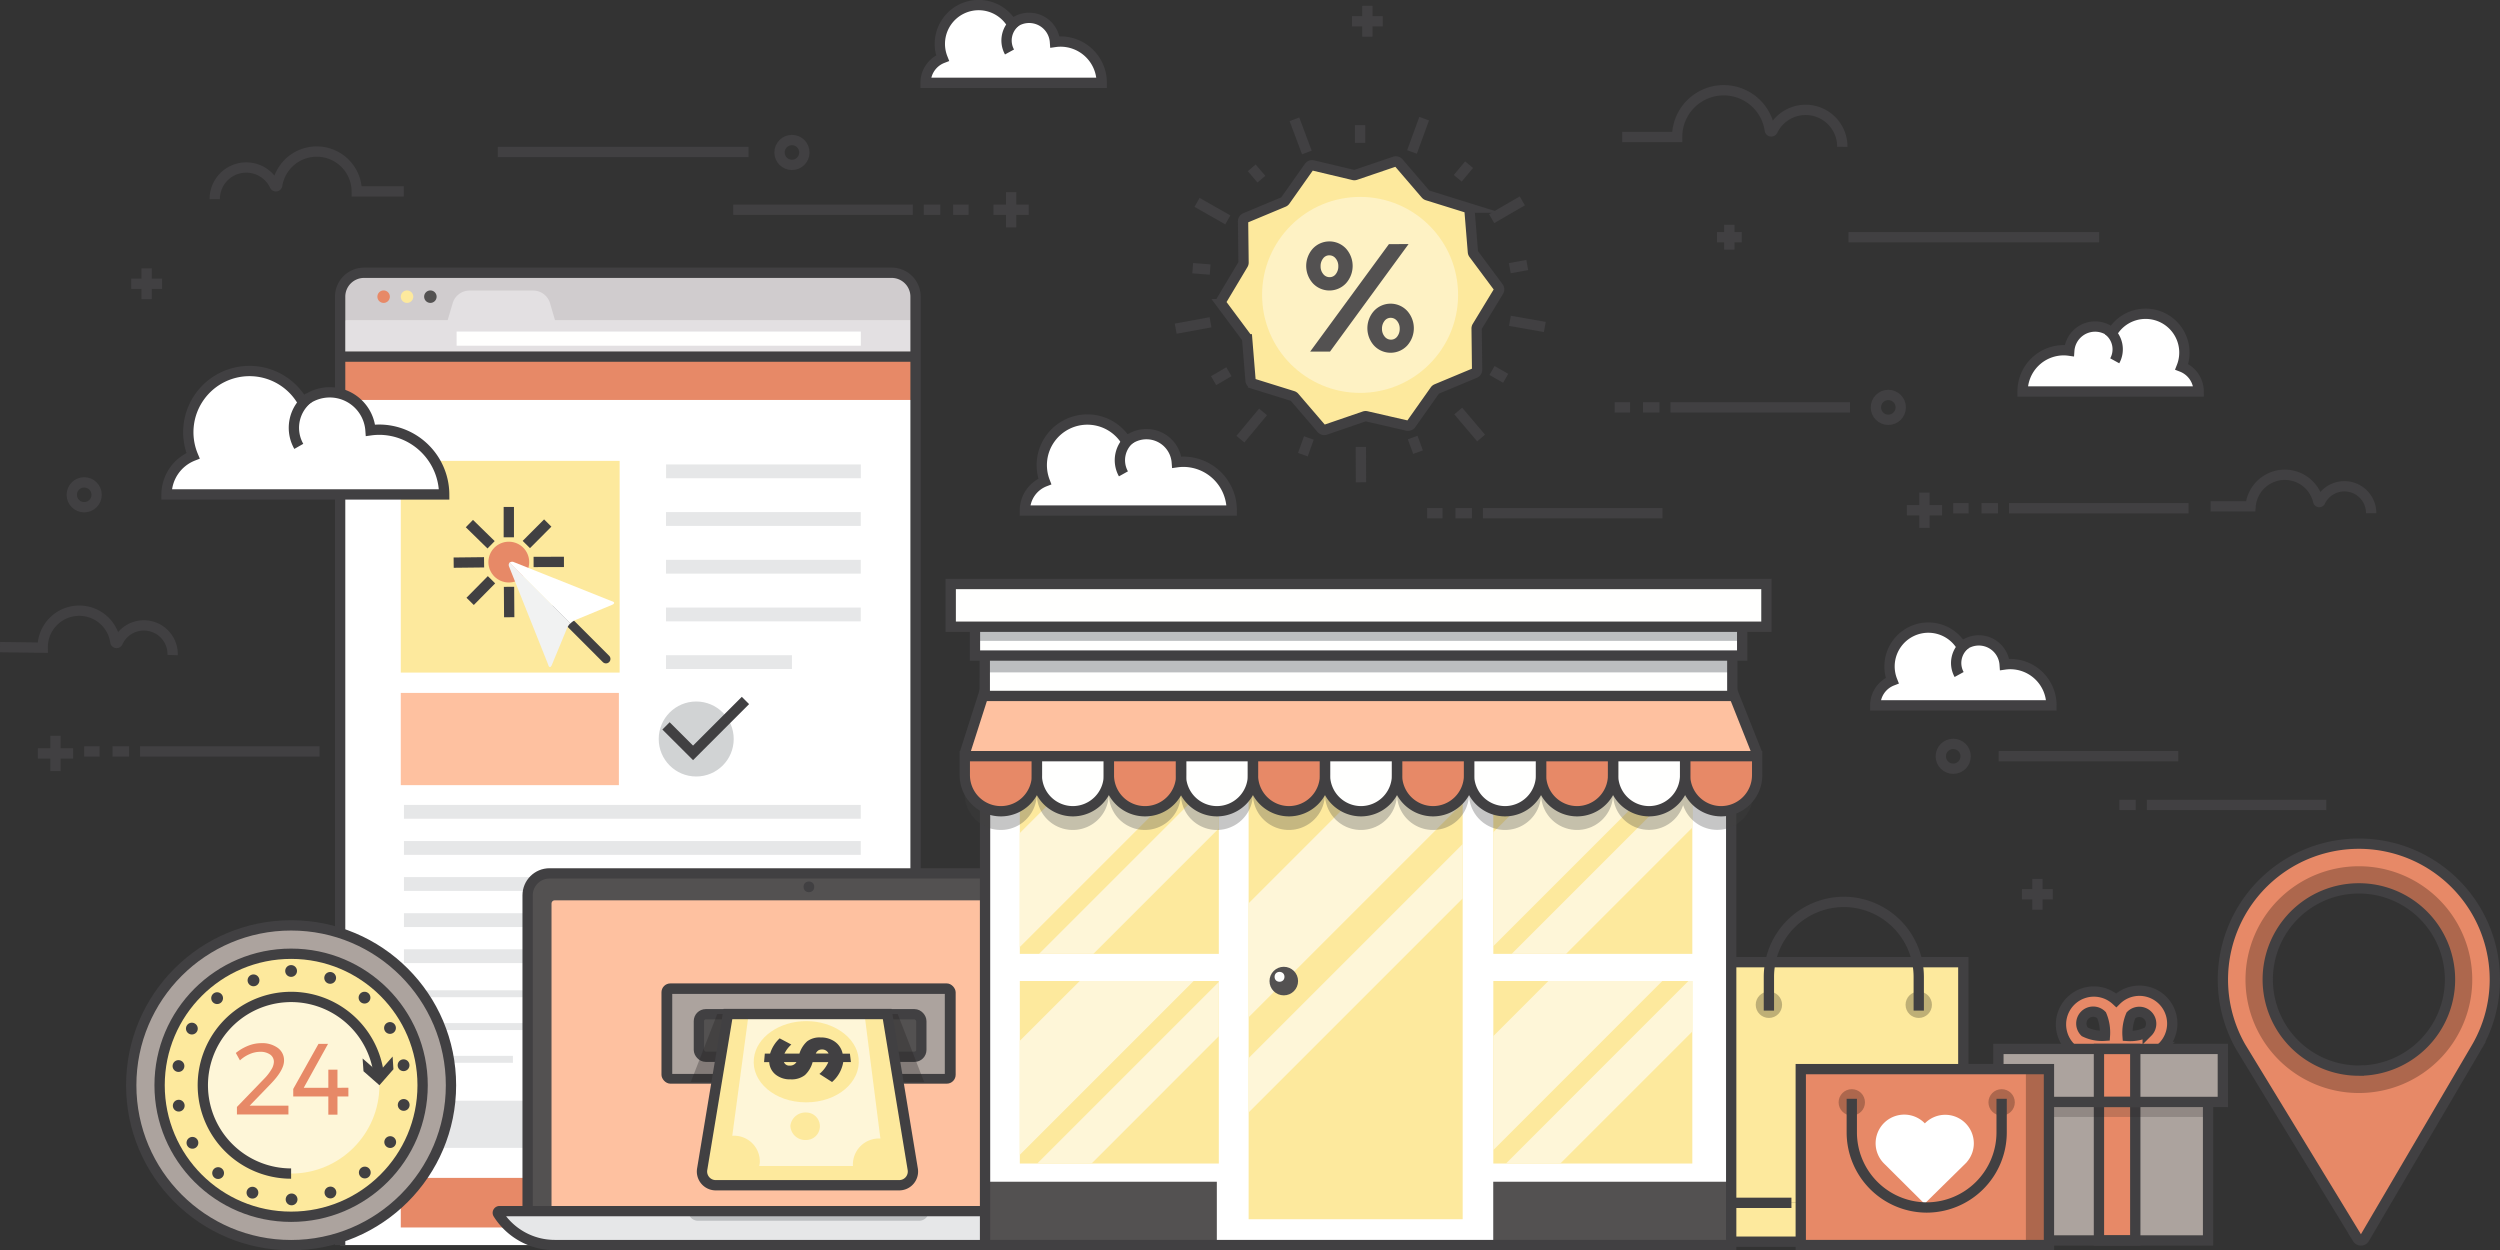 <svg xmlns="http://www.w3.org/2000/svg" viewBox="0 0 364.04 182.05"><rect x="0" y="0" width="364.04" height="182.05" fill="#333333" stroke="none"/><title>ecommerce</title><path d="M363.29,142.63a19.8,19.8,0,1,0-37,9.83h0l17,27.89a.59.59,0,0,0,1,0l16.39-27.88h0A19.69,19.69,0,0,0,363.29,142.63Zm-19.8,13.27a13.27,13.27,0,1,1,13.27-13.27A13.27,13.27,0,0,1,343.48,155.9Z" style="fill:#e78967"/><path d="M360,142.65a16.51,16.51,0,1,0-16.51,16.51A16.51,16.51,0,0,0,360,142.65ZM343.48,155.9a13.27,13.27,0,1,1,13.27-13.27A13.27,13.27,0,0,1,343.48,155.9Z" style="fill:#ad674d"/><path d="M363.29,142.63a19.8,19.8,0,1,0-37,9.83l17,27.89a.59.59,0,0,0,1,0l16.36-27.88A19.69,19.69,0,0,0,363.29,142.63Zm-19.8,13.27a13.27,13.27,0,1,1,13.27-13.27A13.27,13.27,0,0,1,343.48,155.9Z" style="fill:none;stroke:#414042;stroke-miterlimit:10;stroke-width:1.5px"/><polygon points="218.42 42.07 215.01 47.67 215.09 54.23 209.04 56.75 205.25 62.11 198.87 60.59 192.66 62.7 188.39 57.72 182.13 55.77 181.6 49.24 177.68 43.98 181.09 38.38 181.01 31.82 187.06 29.3 190.85 23.95 197.23 25.47 203.44 23.36 207.71 28.34 213.97 30.28 214.5 36.82 218.42 42.07" style="fill:#fde99d"/><path d="M218.24,42.38l-3.14,5.17a.53.53,0,0,0-.08.28l.07,6a.53.53,0,0,1-.32.49l-5.58,2.33a.53.53,0,0,0-.23.18l-3.49,4.94a.53.53,0,0,1-.55.21L199,60.62a.53.53,0,0,0-.29,0L193,62.58a.53.53,0,0,1-.57-.16l-3.94-4.59a.53.53,0,0,0-.24-.16l-5.78-1.8a.53.53,0,0,1-.37-.46l-.49-6a.53.53,0,0,0-.1-.27l-3.61-4.85a.53.53,0,0,1,0-.59L181,38.51a.53.53,0,0,0,.08-.28l-.07-6a.53.53,0,0,1,.32-.49l5.58-2.33a.53.53,0,0,0,.23-.18l3.49-4.94a.53.53,0,0,1,.55-.21l5.89,1.4a.53.53,0,0,0,.29,0l5.73-1.95a.53.53,0,0,1,.57.16l3.94,4.59a.53.53,0,0,0,.24.16l5.78,1.8a.53.53,0,0,1,.37.46l.49,6a.53.53,0,0,0,.1.27l3.61,4.85A.53.53,0,0,1,218.24,42.38Z" style="fill:none;stroke:#414042;stroke-miterlimit:10;stroke-width:1.5px"/><circle cx="198.05" cy="42.94" r="14.27" transform="translate(-1.79 9.31) rotate(-2.68)" style="fill:#fef2c4"/><path d="M196,36.2a3.78,3.78,0,0,1,0,5.05,3.3,3.3,0,0,1-4.83,0,3.78,3.78,0,0,1,0-5.05,3.31,3.31,0,0,1,4.83,0Zm9.11-.66L193.67,51.2h-2.89l11.47-15.65ZM194.52,39.9a1.78,1.78,0,0,0,.36-1.13,1.71,1.71,0,0,0-.38-1.13,1.16,1.16,0,0,0-.93-.46,1.1,1.1,0,0,0-.91.46,1.78,1.78,0,0,0-.36,1.13,1.71,1.71,0,0,0,.38,1.13,1.16,1.16,0,0,0,.93.46A1.1,1.1,0,0,0,194.52,39.9Zm10.39,5.37a3.78,3.78,0,0,1,0,5.05,3.31,3.31,0,0,1-4.83,0,3.78,3.78,0,0,1,0-5.05,3.3,3.3,0,0,1,4.83,0ZM203.46,49a1.79,1.79,0,0,0,.36-1.13,1.71,1.71,0,0,0-.38-1.13,1.17,1.17,0,0,0-.93-.46,1.1,1.1,0,0,0-.91.46,1.78,1.78,0,0,0-.36,1.13,1.71,1.71,0,0,0,.38,1.13,1.16,1.16,0,0,0,.93.46A1.11,1.11,0,0,0,203.46,49Z" style="fill:#535151"/><line x1="198.05" y1="18.22" x2="198.05" y2="20.8" style="fill:none;stroke:#414042;stroke-miterlimit:10;stroke-width:1.5px"/><line x1="207.38" y1="17.28" x2="205.61" y2="22.13" style="fill:none;stroke:#414042;stroke-miterlimit:10;stroke-width:1.5px"/><line x1="213.92" y1="23.98" x2="212.27" y2="25.96" style="fill:none;stroke:#414042;stroke-miterlimit:10;stroke-width:1.5px"/><line x1="221.67" y1="29.25" x2="217.21" y2="31.84" style="fill:none;stroke:#414042;stroke-miterlimit:10;stroke-width:1.5px"/><line x1="222.39" y1="38.59" x2="219.85" y2="39.05" style="fill:none;stroke:#414042;stroke-miterlimit:10;stroke-width:1.5px"/><line x1="224.95" y1="47.61" x2="219.87" y2="46.72" style="fill:none;stroke:#414042;stroke-miterlimit:10;stroke-width:1.5px"/><line x1="219.25" y1="55.09" x2="217.26" y2="53.95" style="fill:none;stroke:#414042;stroke-miterlimit:10;stroke-width:1.5px"/><line x1="215.67" y1="63.78" x2="212.34" y2="59.85" style="fill:none;stroke:#414042;stroke-miterlimit:10;stroke-width:1.5px"/><line x1="206.49" y1="65.84" x2="205.71" y2="63.71" style="fill:none;stroke:#414042;stroke-miterlimit:10;stroke-width:1.5px"/><line x1="198.18" y1="70.23" x2="198.16" y2="65.08" style="fill:none;stroke:#414042;stroke-miterlimit:10;stroke-width:1.5px"/><line x1="189.72" y1="66.21" x2="190.59" y2="63.78" style="fill:none;stroke:#414042;stroke-miterlimit:10;stroke-width:1.5px"/><line x1="180.62" y1="63.95" x2="183.92" y2="59.98" style="fill:none;stroke:#414042;stroke-miterlimit:10;stroke-width:1.5px"/><line x1="176.72" y1="55.43" x2="178.95" y2="54.13" style="fill:none;stroke:#414042;stroke-miterlimit:10;stroke-width:1.5px"/><line x1="171.2" y1="47.86" x2="176.27" y2="46.93" style="fill:none;stroke:#414042;stroke-miterlimit:10;stroke-width:1.5px"/><line x1="173.68" y1="39.05" x2="176.22" y2="39.25" style="fill:none;stroke:#414042;stroke-miterlimit:10;stroke-width:1.5px"/><line x1="174.31" y1="29.47" x2="178.79" y2="32.02" style="fill:none;stroke:#414042;stroke-miterlimit:10;stroke-width:1.5px"/><line x1="182.27" y1="24.44" x2="183.68" y2="26.09" style="fill:none;stroke:#414042;stroke-miterlimit:10;stroke-width:1.5px"/><line x1="188.49" y1="17.37" x2="190.3" y2="22.2" style="fill:none;stroke:#414042;stroke-miterlimit:10;stroke-width:1.5px"/><path d="M53.44,39.72h76a3.91,3.91,0,0,1,3.91,3.91V181.3a0,0,0,0,1,0,0H49.53a0,0,0,0,1,0,0V43.63A3.91,3.91,0,0,1,53.44,39.72Z" style="fill:#fff"/><path d="M53.44,39.72h76a3.91,3.91,0,0,1,3.91,3.91v3.06a0,0,0,0,1,0,0H49.53a0,0,0,0,1,0,0V43.63A3.91,3.91,0,0,1,53.44,39.72Z" style="fill:#d0ccce"/><circle cx="55.86" cy="43.2" r="0.91" style="fill:#e78967"/><circle cx="59.27" cy="43.2" r="0.91" style="fill:#fde99d"/><circle cx="62.67" cy="43.2" r="0.91" style="fill:#535151"/><rect x="50.28" y="46.69" width="82.43" height="5.24" style="fill:#e3e0e2"/><path d="M81.32,48.34H64.68l1.24-4.2a2.56,2.56,0,0,1,2.46-1.83h9.25a2.56,2.56,0,0,1,2.46,1.83Z" style="fill:#e3e0e2"/><rect x="66.49" y="48.28" width="58.86" height="2.06" style="fill:#fffffe"/><rect x="58.36" y="171.52" width="66.98" height="7.22" style="fill:#e78967"/><rect x="58.36" y="160.29" width="23.17" height="6.87" transform="translate(139.89 327.44) rotate(180)" style="fill:#e6e7e8"/><rect x="58.36" y="67.11" width="31.87" height="30.83" style="fill:#fde99d"/><rect x="49.53" y="51.93" width="83.8" height="6.31" style="fill:#e78967"/><line x1="49.53" y1="51.93" x2="132.72" y2="51.93" style="fill:none;stroke:#414042;stroke-miterlimit:10;stroke-width:1.5px"/><path d="M49.53,181.3V43.2A3.48,3.48,0,0,1,53,39.72h76.84a3.48,3.48,0,0,1,3.48,3.48V181.3" style="fill:none;stroke:#414042;stroke-miterlimit:10;stroke-width:1.5px"/><rect x="58.36" y="100.9" width="31.76" height="13.43" style="fill:#fec1a0"/><rect x="96.99" y="67.63" width="28.36" height="2.01" style="fill:#e6e7e8"/><rect x="96.99" y="74.58" width="28.36" height="2.01" transform="translate(222.33 151.16) rotate(180)" style="fill:#e6e7e8"/><rect x="96.99" y="81.52" width="28.36" height="2.01" transform="translate(222.33 165.05) rotate(180)" style="fill:#e6e7e8"/><rect x="96.99" y="88.46" width="28.36" height="2.01" transform="translate(222.33 178.94) rotate(180)" style="fill:#e6e7e8"/><rect x="58.82" y="117.21" width="66.52" height="2.01" transform="translate(184.16 236.43) rotate(180)" style="fill:#e6e7e8"/><rect x="58.82" y="122.46" width="66.52" height="2.01" transform="translate(184.16 246.94) rotate(180)" style="fill:#e6e7e8"/><rect x="58.82" y="127.72" width="66.52" height="2.01" transform="translate(184.16 257.45) rotate(180)" style="fill:#e6e7e8"/><rect x="58.82" y="132.97" width="66.52" height="2.01" transform="translate(184.16 267.96) rotate(180)" style="fill:#e6e7e8"/><rect x="58.82" y="138.23" width="66.52" height="2.01" transform="translate(184.16 278.47) rotate(180)" style="fill:#e6e7e8"/><rect x="96.99" y="95.41" width="18.34" height="2.01" transform="translate(212.31 192.83) rotate(180)" style="fill:#e6e7e8"/><rect x="59.58" y="144.2" width="23.17" height="1.01" style="fill:#e6e7e8"/><rect x="59.58" y="148.98" width="23.17" height="1.01" style="fill:#e6e7e8"/><rect x="59.58" y="153.75" width="15.11" height="1.01" style="fill:#e6e7e8"/><circle cx="101.38" cy="107.61" r="5.46" style="fill:#d1d3d4"/><polyline points="96.98 105.7 100.92 109.63 108.55 102" style="fill:none;stroke:#414042;stroke-miterlimit:10;stroke-width:1.5px"/><circle cx="74.09" cy="81.85" r="2.97" style="fill:#e78967"/><path d="M88.24,96.6a.65.65,0,0,1-.46-.19l-7.32-7.32a.65.65,0,0,1,.92-.92l7.32,7.32a.65.65,0,0,1-.46,1.11Z" style="fill:#414042"/><path d="M74.12,82.48l5.7,14.29c.12.47.37.49.56,0l2.21-5.34a2.22,2.22,0,0,1,.48-.68l-8.85-8.85A.56.56,0,0,0,74.12,82.48Z" style="fill:#f1f2f2"/><path d="M89.05,87.53l-14.28-5.7a.56.56,0,0,0-.55.1l8.85,8.85a2.2,2.2,0,0,1,.68-.48l5.34-2.21C89.55,87.9,89.53,87.65,89.05,87.53Z" style="fill:#fff"/><line x1="74.09" y1="73.82" x2="74.09" y2="78.24" style="fill:none;stroke:#414042;stroke-miterlimit:10;stroke-width:1.5px"/><line x1="79.76" y1="76.16" x2="76.64" y2="79.29" style="fill:none;stroke:#414042;stroke-miterlimit:10;stroke-width:1.5px"/><line x1="82.12" y1="81.82" x2="77.7" y2="81.83" style="fill:none;stroke:#414042;stroke-miterlimit:10;stroke-width:1.5px"/><line x1="74.15" y1="89.88" x2="74.12" y2="85.45" style="fill:none;stroke:#414042;stroke-miterlimit:10;stroke-width:1.5px"/><line x1="68.46" y1="87.57" x2="71.57" y2="84.42" style="fill:none;stroke:#414042;stroke-miterlimit:10;stroke-width:1.5px"/><line x1="66.06" y1="81.93" x2="70.49" y2="81.88" style="fill:none;stroke:#414042;stroke-miterlimit:10;stroke-width:1.5px"/><line x1="68.35" y1="76.24" x2="71.51" y2="79.33" style="fill:none;stroke:#414042;stroke-miterlimit:10;stroke-width:1.5px"/><rect x="76.83" y="127.18" width="81.84" height="52.72" rx="3.19" ry="3.19" style="fill:#535151"/><rect x="80.31" y="131.1" width="74.89" height="47.93" rx="0.46" ry="0.46" style="fill:#fec1a0"/><rect x="76.83" y="127.18" width="81.84" height="52.72" rx="3.19" ry="3.19" style="fill:none;stroke:#414042;stroke-miterlimit:10;stroke-width:1.5px"/><circle cx="117.79" cy="129.14" r="0.78" style="fill:#414042"/><path d="M154.7,181.3H80.78a9.76,9.76,0,0,1-8.25-4.55h0a.25.25,0,0,1,.21-.39h90a.25.25,0,0,1,.21.39h0A9.76,9.76,0,0,1,154.7,181.3Z" style="fill:#e6e7e8"/><path d="M101.64,177.76h32.21a1.39,1.39,0,0,0,1.39-1.39h-35A1.39,1.39,0,0,0,101.64,177.76Z" style="fill:#bcbec0"/><path d="M154.7,181.3H80.78a9.76,9.76,0,0,1-8.25-4.55h0a.25.25,0,0,1,.21-.39h90a.25.25,0,0,1,.21.39h0A9.76,9.76,0,0,1,154.7,181.3Z" style="fill:none;stroke:#414042;stroke-miterlimit:10;stroke-width:1.5px"/><circle cx="42.39" cy="158.03" r="23.28" style="fill:#aca39e"/><circle cx="42.39" cy="158.03" r="23.28" style="fill:none;stroke:#414042;stroke-miterlimit:10;stroke-width:1.5px"/><circle cx="42.39" cy="158.03" r="19.15" style="fill:#fde99d"/><circle cx="42.39" cy="158.03" r="12.86" style="fill:#fef6d8"/><circle cx="42.39" cy="158.03" r="19.15" style="fill:none;stroke:#414042;stroke-miterlimit:10;stroke-width:1.5px"/><path d="M42.39,170.89a12.86,12.86,0,1,1,12.78-14.33" style="fill:none;stroke:#414042;stroke-miterlimit:10;stroke-width:1.5px"/><polygon points="52.8 154.13 55.13 156.17 57.17 153.85 57.29 155.7 55.25 158.03 52.93 155.99 52.8 154.13" style="fill:#414042"/><circle cx="42.39" cy="141.39" r="0.86" style="fill:#414042"/><circle cx="48.08" cy="142.39" r="0.86" transform="translate(-102.17 138.93) rotate(-70.02)" style="fill:#414042"/><circle cx="53.08" cy="145.27" r="0.86" transform="translate(-92.36 92.66) rotate(-50.04)" style="fill:#414042"/><circle cx="56.79" cy="149.69" r="0.86" transform="translate(-67.36 48.6) rotate(-30.07)" style="fill:#414042"/><circle cx="58.77" cy="155.11" r="0.86" transform="translate(-26.27 12.7) rotate(-10.09)" style="fill:#414042"/><circle cx="58.78" cy="160.88" r="0.86" transform="translate(-109.8 191.17) rotate(-80.11)" style="fill:#414042"/><circle cx="56.82" cy="166.31" r="0.86" transform="translate(-115.7 132.78) rotate(-60.14)" style="fill:#414042"/><circle cx="53.12" cy="170.74" r="0.86" transform="translate(-97.59 74.51) rotate(-40.16)" style="fill:#414042"/><circle cx="48.13" cy="173.64" r="0.86" transform="translate(-56.96 27.27) rotate(-20.18)" style="fill:#414042"/><circle cx="42.45" cy="174.66" r="0.86" transform="translate(-0.63 0.15) rotate(-0.21)" style="fill:#414042"/><circle cx="36.77" cy="173.68" r="0.86" transform="translate(-139.12 149.53) rotate(-70.23)" style="fill:#414042"/><circle cx="31.76" cy="170.82" r="0.86" transform="translate(-119.88 86.01) rotate(-50.25)" style="fill:#414042"/><circle cx="28.03" cy="166.41" r="0.86" transform="translate(-80.07 36.82) rotate(-30.27)" style="fill:#414042"/><circle cx="26.02" cy="161" r="0.86" transform="translate(-28.36 7.25) rotate(-10.3)" style="fill:#414042"/><circle cx="25.99" cy="155.23" r="0.86" transform="translate(-131.4 154.75) rotate(-80.32)" style="fill:#414042"/><circle cx="27.94" cy="149.79" r="0.86" transform="translate(-116.06 99.96) rotate(-60.35)" style="fill:#414042"/><circle cx="31.62" cy="145.35" r="0.86" transform="translate(-86.62 55.09) rotate(-40.37)" style="fill:#414042"/><circle cx="36.6" cy="142.43" r="0.86" transform="matrix(0.94, -0.35, 0.35, 0.94, -47.34, 21.68)" style="fill:#414042"/><path d="M42,161v1.28H34.5v-1.09l4-4.14a6.75,6.75,0,0,0,1-1.29,2.26,2.26,0,0,0,.38-1.11,1.28,1.28,0,0,0-.54-1.09,2.45,2.45,0,0,0-1.48-.4,3.84,3.84,0,0,0-1.5.33,4.85,4.85,0,0,0-1.42.92l-.6-1.08a6.87,6.87,0,0,1,1.79-1.05,5.17,5.17,0,0,1,1.91-.38,3.87,3.87,0,0,1,2.41.69,2.22,2.22,0,0,1,.91,1.86q0,1.37-1.92,3.36L36.36,161Z" style="fill:#e78967"/><path d="M50.73,158.39v1.27H49.14v2.65H47.81v-2.65H42.7v-1.09L46.38,152h1.39l-3.54,6.4h3.58v-2.64h1.33v2.64Z" style="fill:#e78967"/><rect x="96.32" y="143.2" width="42.84" height="14.6" rx="1.3" ry="1.3" style="fill:#414042"/><rect x="97.89" y="144.73" width="39.69" height="11.65" style="fill:#aca39e"/><rect x="101.77" y="147.69" width="32.39" height="6.19" rx="1" ry="1" style="fill:#535151"/><rect x="101.77" y="147.69" width="32.39" height="6.19" rx="1" ry="1" style="fill:none;stroke:#414042;stroke-miterlimit:10;stroke-width:1.5px"/><polygon points="130.72 147.66 104.44 147.66 100.59 157.56 134.57 157.56 130.72 147.66" style="fill:#231f20;opacity:0.3"/><path d="M129.19,147.66l3.72,22.59a2,2,0,0,1-2,2.34H104.25a2,2,0,0,1-2-2.34L106,147.66Z" style="fill:#fde99d"/><path d="M125.9,147.79l2.3,18a3.79,3.79,0,0,0-4,4H110.55a4,4,0,0,0,.08-.4,3.74,3.74,0,0,0-4-4L109,147.79Z" style="fill:#fef6d8"/><path d="M117.42,148.69c3.89,0,7.29,2.32,7.61,5.43.35,3.4-3.05,6.4-7.64,6.4s-8-3-7.61-6.4C110.12,151,113.53,148.69,117.42,148.69Z" style="fill:#fde99d"/><path d="M117.39,162a2,2,0,1,1,0,4,2.16,2.16,0,0,1-2.3-2.07A2.2,2.2,0,0,1,117.39,162Z" style="fill:#fde99d"/><path d="M123.91,154.65h-1.12a4.9,4.9,0,0,1-1.63,2.91l-1.84-1.18a4.67,4.67,0,0,0,1.3-1.72h-2.29a4,4,0,0,1-1.12,1.89,3.13,3.13,0,0,1-2.09.62,3.29,3.29,0,0,1-2.2-.71,2.52,2.52,0,0,1-.91-1.8h-.75l.11-1.24h.77a5,5,0,0,1,1.39-2.22l1.7.9a4.29,4.29,0,0,0-1,1.32h2.18a4,4,0,0,1,1.13-1.79,3,3,0,0,1,1.94-.56,3.47,3.47,0,0,1,2.11.63,2.82,2.82,0,0,1,1.11,1.73h1.06Zm-9.76,0a.81.81,0,0,0,.83.52,1.08,1.08,0,0,0,1-.52Zm5.54-1.83a1,1,0,0,0-.52.13,1.13,1.13,0,0,0-.38.46h1.86A1,1,0,0,0,119.69,152.82Z" style="fill:#414042"/><path d="M129.19,147.66l3.72,22.59a2,2,0,0,1-2,2.34H104.25a2,2,0,0,1-2-2.34L106,147.66Z" style="fill:none;stroke:#414042;stroke-miterlimit:10;stroke-width:1.5px"/><path d="M314.91,145.66a4.78,4.78,0,0,0-6.75,0,4.79,4.79,0,0,0-6.75,6.79c1,1,2.94,1.5,5.78,1.5.53,0,.87,0,.87,0h.19s.34,0,.87,0h0c2.84,0,4.78-.5,5.78-1.5A4.79,4.79,0,0,0,314.91,145.66Zm-11.33,4.6a1.72,1.72,0,0,1,2.44-2.44,6.54,6.54,0,0,1,.49,3A5.72,5.72,0,0,1,303.58,150.26Zm9.16,0a5.72,5.72,0,0,1-2.93.59,6.48,6.48,0,0,1,.49-3,1.72,1.72,0,1,1,2.44,2.44Z" style="fill:#e78967"/><path d="M314.91,145.66a4.78,4.78,0,0,0-6.75,0,4.79,4.79,0,0,0-6.75,6.79c1,1,2.94,1.5,5.78,1.5.53,0,.87,0,.87,0h.19s.34,0,.87,0h0c2.84,0,4.78-.5,5.78-1.5A4.79,4.79,0,0,0,314.91,145.66Zm-11.33,4.6a1.72,1.72,0,0,1,2.44-2.44,6.54,6.54,0,0,1,.49,3A5.72,5.72,0,0,1,303.58,150.26Zm9.16,0a5.72,5.72,0,0,1-2.93.59,6.48,6.48,0,0,1,.49-3,1.72,1.72,0,1,1,2.44,2.44Z" style="fill:none;stroke:#414042;stroke-miterlimit:10;stroke-width:1.5px"/><rect x="293.14" y="156.29" width="28.39" height="24.34" style="fill:#aca39e"/><rect x="305.64" y="156.29" width="5.29" height="24.34" style="fill:#e78967"/><rect x="305.64" y="156.29" width="5.29" height="24.34" style="fill:none;stroke:#414042;stroke-miterlimit:10;stroke-width:1.5px"/><rect x="293.14" y="156.29" width="28.39" height="6.36" style="fill:#231f20;opacity:0.2"/><rect x="293.14" y="156.29" width="28.39" height="24.34" style="fill:none;stroke:#414042;stroke-miterlimit:10;stroke-width:1.5px"/><rect x="291" y="152.74" width="32.68" height="7.72" style="fill:#aca39e"/><rect x="305.64" y="152.74" width="5.29" height="7.72" style="fill:#e78967"/><rect x="305.64" y="152.74" width="5.29" height="7.72" style="fill:none;stroke:#414042;stroke-miterlimit:10;stroke-width:1.5px"/><rect x="291" y="152.74" width="32.68" height="7.72" style="fill:none;stroke:#414042;stroke-miterlimit:10;stroke-width:1.5px"/><rect x="251.1" y="140.11" width="34.79" height="35.04" style="fill:#fde99d"/><polyline points="251.1 175.15 251.1 140.11 285.89 140.11 285.89 175.15" style="fill:none;stroke:#414042;stroke-miterlimit:10;stroke-width:1.5px"/><circle cx="257.58" cy="146.31" r="1.92" style="fill:#beaf76"/><circle cx="279.4" cy="146.31" r="1.92" style="fill:#beaf76"/><path d="M257.58,147.16v-4.92a10.94,10.94,0,0,1,10.91-10.91h0a10.94,10.94,0,0,1,10.91,10.91v4.92" style="fill:none;stroke:#414042;stroke-miterlimit:10;stroke-width:1.5px"/><polygon points="285.89 175.15 251.1 175.15 250.25 180.81 286.74 180.81 285.89 175.15" style="fill:#fde99d"/><polyline points="260.86 175.15 251.1 175.15 250.25 180.81 286.74 180.81 285.89 175.15" style="fill:none;stroke:#414042;stroke-miterlimit:10;stroke-width:1.5px"/><rect x="262.22" y="155.68" width="36.14" height="25.62" style="fill:#e78967"/><rect x="295" y="155.68" width="3.36" height="25.62" style="fill:#ad674d"/><rect x="262.22" y="155.68" width="36.14" height="25.62" style="fill:none;stroke:#414042;stroke-miterlimit:10;stroke-width:1.5px"/><circle cx="269.65" cy="160.52" r="1.92" style="fill:#ad674d"/><circle cx="291.47" cy="160.52" r="1.92" style="fill:#ad674d"/><path d="M287.42,166.49a4.16,4.16,0,0,0-7.13-2.91,4.16,4.16,0,0,0-6,5.79l5.95,5.92,6.1-6,.24-.3A4.14,4.14,0,0,0,287.42,166.49Z" style="fill:#fff"/><path d="M269.65,160v4.92a10.94,10.94,0,0,0,10.91,10.91h0a10.94,10.94,0,0,0,10.91-10.91V160" style="fill:none;stroke:#414042;stroke-miterlimit:10;stroke-width:1.5px"/><rect x="143.44" y="99.53" width="108.65" height="81.77" style="fill:#fff"/><rect x="143.44" y="172.08" width="33.75" height="9.22" style="fill:#535151"/><rect x="217.45" y="172.08" width="34.38" height="9.22" transform="translate(469.27 353.38) rotate(180)" style="fill:#535151"/><rect x="143.44" y="99.53" width="108.65" height="81.77" style="fill:none;stroke:#414042;stroke-miterlimit:10;stroke-width:1.5px"/><rect x="181.82" y="112.32" width="31.17" height="65.22" style="fill:#fde99d"/><rect x="148.5" y="112.32" width="28.98" height="26.58" style="fill:#fde99d"/><polygon points="148.5 137.9 174.08 112.32 157.49 112.32 148.5 121.3 148.5 137.9" style="fill:#fef6d8"/><polygon points="159.21 138.9 177.48 120.63 177.48 112.72 151.3 138.9 159.21 138.9" style="fill:#fef6d8"/><rect x="148.5" y="142.85" width="28.98" height="26.58" style="fill:#fde99d"/><rect x="217.45" y="112.32" width="28.98" height="26.58" style="fill:#fde99d"/><rect x="217.45" y="142.85" width="28.98" height="26.58" style="fill:#fde99d"/><polygon points="148.5 168.16 173.81 142.85 157.22 142.85 148.5 151.56 148.5 168.16" style="fill:#fef6d8"/><polygon points="158.94 169.44 177.48 150.89 177.48 142.98 151.02 169.44 158.94 169.44" style="fill:#fef6d8"/><polygon points="217.45 137.78 242.91 112.32 226.32 112.32 217.45 121.19 217.45 137.78" style="fill:#fef6d8"/><polygon points="228.04 138.9 246.42 120.52 246.42 112.61 220.13 138.9 228.04 138.9" style="fill:#fef6d8"/><polygon points="217.45 167.47 242.06 142.85 225.47 142.85 217.45 150.88 217.45 167.47" style="fill:#fef6d8"/><polygon points="227.19 169.44 246.42 150.21 246.42 142.85 245.86 142.85 219.28 169.44 227.19 169.44" style="fill:#fef6d8"/><polygon points="181.82 148.12 212.99 116.95 212.99 112.32 201.03 112.32 181.82 131.53 181.82 148.12" style="fill:#fef6d8"/><polygon points="181.82 161.99 212.99 130.82 212.99 122.9 181.82 154.07 181.82 161.99" style="fill:#fef6d8"/><polygon points="140.23 110.13 143.46 100.38 252.22 99.89 255.87 110.11 140.23 110.13" style="fill:#fec1a0"/><path d="M145.73,118.13h0a5.26,5.26,0,0,1-5.24-5.24v-2.78H151v2.78A5.26,5.26,0,0,1,145.73,118.13Z" style="fill:#36d7b7"/><path d="M156.22,118.13h0a5.26,5.26,0,0,1-5.24-5.24v-2.78h10.49v2.78A5.26,5.26,0,0,1,156.22,118.13Z" style="fill:#36d7b7"/><path d="M166.71,118.13h0a5.26,5.26,0,0,1-5.24-5.24v-2.78H172v2.78A5.26,5.26,0,0,1,166.71,118.13Z" style="fill:#36d7b7"/><path d="M177.2,118.13h0a5.26,5.26,0,0,1-5.24-5.24v-2.78h10.49v2.78A5.26,5.26,0,0,1,177.2,118.13Z" style="fill:#36d7b7"/><path d="M187.69,118.13h0a5.26,5.26,0,0,1-5.24-5.24v-2.78h10.49v2.78A5.26,5.26,0,0,1,187.69,118.13Z" style="fill:#36d7b7"/><path d="M198.18,118.13h0a5.26,5.26,0,0,1-5.24-5.24v-2.78h10.49v2.78A5.26,5.26,0,0,1,198.18,118.13Z" style="fill:#36d7b7"/><path d="M208.67,118.13h0a5.26,5.26,0,0,1-5.24-5.24v-2.78h10.49v2.78A5.26,5.26,0,0,1,208.67,118.13Z" style="fill:#36d7b7"/><path d="M219.16,118.13h0a5.26,5.26,0,0,1-5.24-5.24v-2.78H224.4v2.78A5.26,5.26,0,0,1,219.16,118.13Z" style="fill:#36d7b7"/><path d="M229.64,118.13h0a5.26,5.26,0,0,1-5.24-5.24v-2.78h10.49v2.78A5.26,5.26,0,0,1,229.64,118.13Z" style="fill:#36d7b7"/><path d="M240.13,118.13h0a5.26,5.26,0,0,1-5.24-5.24v-2.78h10.49v2.78A5.26,5.26,0,0,1,240.13,118.13Z" style="fill:#36d7b7"/><path d="M250.05,118.13h0a5.26,5.26,0,0,1-5.24-5.24v-2.78H255.3v2.78A5.26,5.26,0,0,1,250.05,118.13Z" style="fill:#36d7b7"/><path d="M245.38,112.83H140.48v2.78a5.24,5.24,0,1,0,10.49,0,5.24,5.24,0,1,0,10.49,0,5.24,5.24,0,1,0,10.49,0,5.24,5.24,0,1,0,10.49,0,5.24,5.24,0,1,0,10.49,0,5.24,5.24,0,1,0,10.49,0,5.24,5.24,0,1,0,10.49,0,5.24,5.24,0,1,0,10.49,0,5.24,5.24,0,1,0,10.49,0,5.23,5.23,0,0,0,10.2,1.63,5.23,5.23,0,0,0,10.2-1.63v-2.78Z" style="fill:#414042;opacity:0.3"/><path d="M145.73,118.13h0a5.26,5.26,0,0,1-5.24-5.24v-2.78H151v2.78A5.26,5.26,0,0,1,145.73,118.13Z" style="fill:#e78967"/><path d="M156.22,118.13h0a5.26,5.26,0,0,1-5.24-5.24v-2.78h10.49v2.78A5.26,5.26,0,0,1,156.22,118.13Z" style="fill:#fffffe"/><path d="M166.71,118.13h0a5.26,5.26,0,0,1-5.24-5.24v-2.78H172v2.78A5.26,5.26,0,0,1,166.71,118.13Z" style="fill:#e78967"/><path d="M177.2,118.13h0a5.26,5.26,0,0,1-5.24-5.24v-2.78h10.49v2.78A5.26,5.26,0,0,1,177.2,118.13Z" style="fill:#fffffe"/><path d="M187.69,118.13h0a5.26,5.26,0,0,1-5.24-5.24v-2.78h10.49v2.78A5.26,5.26,0,0,1,187.69,118.13Z" style="fill:#e78967"/><path d="M198.18,118.13h0a5.26,5.26,0,0,1-5.24-5.24v-2.78h10.49v2.78A5.26,5.26,0,0,1,198.18,118.13Z" style="fill:#fffffe"/><path d="M208.67,118.13h0a5.26,5.26,0,0,1-5.24-5.24v-2.78h10.49v2.78A5.26,5.26,0,0,1,208.67,118.13Z" style="fill:#e78967"/><path d="M219.16,118.13h0a5.26,5.26,0,0,1-5.24-5.24v-2.78H224.4v2.78A5.26,5.26,0,0,1,219.16,118.13Z" style="fill:#fffffe"/><path d="M229.64,118.13h0a5.26,5.26,0,0,1-5.24-5.24v-2.78h10.49v2.78A5.26,5.26,0,0,1,229.64,118.13Z" style="fill:#e78967"/><path d="M240.13,118.13h0a5.26,5.26,0,0,1-5.24-5.24v-2.78h10.49v2.78A5.26,5.26,0,0,1,240.13,118.13Z" style="fill:#fffffe"/><path d="M250.34,118.13h0a5.26,5.26,0,0,1-5.24-5.24v-2.78h10.49v2.78A5.26,5.26,0,0,1,250.34,118.13Z" style="fill:#e78967"/><path d="M145.73,118.13h0a5.26,5.26,0,0,1-5.24-5.24v-2.78H151v2.78A5.26,5.26,0,0,1,145.73,118.13Z" style="fill:none;stroke:#414042;stroke-miterlimit:10;stroke-width:1.5px"/><path d="M156.22,118.13h0a5.26,5.26,0,0,1-5.24-5.24v-2.78h10.49v2.78A5.26,5.26,0,0,1,156.22,118.13Z" style="fill:none;stroke:#414042;stroke-miterlimit:10;stroke-width:1.5px"/><path d="M166.71,118.13h0a5.26,5.26,0,0,1-5.24-5.24v-2.78H172v2.78A5.26,5.26,0,0,1,166.71,118.13Z" style="fill:none;stroke:#414042;stroke-miterlimit:10;stroke-width:1.5px"/><path d="M177.2,118.13h0a5.26,5.26,0,0,1-5.24-5.24v-2.78h10.49v2.78A5.26,5.26,0,0,1,177.2,118.13Z" style="fill:none;stroke:#414042;stroke-miterlimit:10;stroke-width:1.5px"/><path d="M187.69,118.13h0a5.26,5.26,0,0,1-5.24-5.24v-2.78h10.49v2.78A5.26,5.26,0,0,1,187.69,118.13Z" style="fill:none;stroke:#414042;stroke-miterlimit:10;stroke-width:1.5px"/><path d="M198.18,118.13h0a5.26,5.26,0,0,1-5.24-5.24v-2.78h10.49v2.78A5.26,5.26,0,0,1,198.18,118.13Z" style="fill:none;stroke:#414042;stroke-miterlimit:10;stroke-width:1.5px"/><path d="M208.67,118.13h0a5.26,5.26,0,0,1-5.24-5.24v-2.78h10.49v2.78A5.26,5.26,0,0,1,208.67,118.13Z" style="fill:none;stroke:#414042;stroke-miterlimit:10;stroke-width:1.5px"/><path d="M219.16,118.13h0a5.26,5.26,0,0,1-5.24-5.24v-2.78H224.4v2.78A5.26,5.26,0,0,1,219.16,118.13Z" style="fill:none;stroke:#414042;stroke-miterlimit:10;stroke-width:1.5px"/><path d="M229.64,118.13h0a5.26,5.26,0,0,1-5.24-5.24v-2.78h10.49v2.78A5.26,5.26,0,0,1,229.64,118.13Z" style="fill:none;stroke:#414042;stroke-miterlimit:10;stroke-width:1.5px"/><path d="M240.13,118.13h0a5.26,5.26,0,0,1-5.24-5.24v-2.78h10.49v2.78A5.26,5.26,0,0,1,240.13,118.13Z" style="fill:none;stroke:#414042;stroke-miterlimit:10;stroke-width:1.5px"/><path d="M250.62,118.13h0a5.26,5.26,0,0,1-5.24-5.24v-2.78h10.49v2.78A5.26,5.26,0,0,1,250.62,118.13Z" style="fill:none;stroke:#414042;stroke-miterlimit:10;stroke-width:1.5px"/><line x1="143.62" y1="99.89" x2="140.48" y2="109.71" style="fill:none;stroke:#414042;stroke-miterlimit:10;stroke-width:1.5px"/><line x1="255.87" y1="109.71" x2="251.82" y2="99.53" style="fill:none;stroke:#414042;stroke-miterlimit:10;stroke-width:1.5px"/><circle cx="186.94" cy="142.86" r="2.08" style="fill:#535151"/><circle cx="186.32" cy="142.24" r="0.72" style="fill:#fffffe"/><rect x="143.4" y="92.76" width="108.85" height="8.58" style="fill:#fffffe"/><rect x="143.4" y="92.76" width="108.85" height="5.15" style="fill:#bcbec0"/><rect x="143.4" y="92.76" width="108.85" height="8.58" style="fill:none;stroke:#414042;stroke-miterlimit:10;stroke-width:1.5px"/><rect x="141.97" y="91.17" width="111.72" height="4.29" style="fill:#fffffe"/><rect x="141.97" y="91.17" width="111.72" height="2.15" style="fill:#bcbec0"/><rect x="141.97" y="91.17" width="111.72" height="4.29" style="fill:none;stroke:#414042;stroke-miterlimit:10;stroke-width:1.5px"/><rect x="138.44" y="85.04" width="118.78" height="6.22" style="fill:#fffffe"/><rect x="138.44" y="85.04" width="118.78" height="6.22" style="fill:none;stroke:#414042;stroke-miterlimit:10;stroke-width:1.5px"/><path d="M268.27,21.38A5.34,5.34,0,0,0,258.13,19a.22.22,0,0,1-.42-.05,6.78,6.78,0,0,0-13.49,1l-8,0" style="fill:none;stroke:#414042;stroke-miterlimit:10;stroke-width:1.5px"/><path d="M31.27,29A4.59,4.59,0,0,1,40,27a.19.19,0,0,0,.36,0,5.83,5.83,0,0,1,11.59.87l6.85,0" style="fill:none;stroke:#414042;stroke-miterlimit:10;stroke-width:1.5px"/><path d="M25.14,95.39a4.19,4.19,0,0,0-8-1.87.18.18,0,0,1-.33,0,5.32,5.32,0,0,0-10.59.79L0,94.23" style="fill:none;stroke:#414042;stroke-miterlimit:10;stroke-width:1.5px"/><path d="M345.28,74.73a3.9,3.9,0,0,0-7.4-1.74.16.16,0,0,1-.31,0,5,5,0,0,0-9.85.74H321.9" style="fill:none;stroke:#414042;stroke-miterlimit:10;stroke-width:1.5px"/><path d="M172.29,67.24a7.1,7.1,0,0,0-.93.07,4.43,4.43,0,0,0-7.33-3,6.64,6.64,0,0,0-11.89,5.8,4.54,4.54,0,0,0-2.9,4.23h30.12A7.06,7.06,0,0,0,172.29,67.24Z" style="fill:#fff"/><path d="M172.29,67.24a7.1,7.1,0,0,0-.93.07,4.43,4.43,0,0,0-7.33-3,6.64,6.64,0,0,0-11.89,5.8,4.54,4.54,0,0,0-2.9,4.23h30.12A7.06,7.06,0,0,0,172.29,67.24Z" style="fill:none;stroke:#414042;stroke-miterlimit:10;stroke-width:1.5px"/><path d="M163.59,69a4.07,4.07,0,0,1,1.14-5.26" style="fill:none;stroke:#414042;stroke-miterlimit:10;stroke-width:1.5px"/><path d="M55.2,62.57a9.53,9.53,0,0,0-1.25.09,5.95,5.95,0,0,0-9.84-4.07,8.91,8.91,0,0,0-16,7.78A6.09,6.09,0,0,0,24.25,72H64.68A9.48,9.48,0,0,0,55.2,62.57Z" style="fill:#fff"/><path d="M55.2,62.57a9.53,9.53,0,0,0-1.25.09,5.95,5.95,0,0,0-9.84-4.07,8.91,8.91,0,0,0-16,7.78A6.09,6.09,0,0,0,24.25,72H64.68A9.48,9.48,0,0,0,55.2,62.57Z" style="fill:none;stroke:#414042;stroke-miterlimit:10;stroke-width:1.5px"/><path d="M43.51,65A5.47,5.47,0,0,1,45,57.91" style="fill:none;stroke:#414042;stroke-miterlimit:10;stroke-width:1.5px"/><path d="M292.7,96.7a6,6,0,0,0-.79.06,3.77,3.77,0,0,0-6.24-2.58,5.65,5.65,0,0,0-10.13,4.93,3.86,3.86,0,0,0-2.47,3.6h25.65A6,6,0,0,0,292.7,96.7Z" style="fill:#fff"/><path d="M292.7,96.7a6,6,0,0,0-.79.06,3.77,3.77,0,0,0-6.24-2.58,5.65,5.65,0,0,0-10.13,4.93,3.86,3.86,0,0,0-2.47,3.6h25.65A6,6,0,0,0,292.7,96.7Z" style="fill:none;stroke:#414042;stroke-miterlimit:10;stroke-width:1.5px"/><path d="M285.28,98.22a3.47,3.47,0,0,1,1-4.48" style="fill:none;stroke:#414042;stroke-miterlimit:10;stroke-width:1.5px"/><path d="M154.41,6.05a6,6,0,0,0-.79.06,3.77,3.77,0,0,0-6.24-2.58,5.65,5.65,0,0,0-10.13,4.93,3.86,3.86,0,0,0-2.47,3.6h25.65A6,6,0,0,0,154.41,6.05Z" style="fill:#fff"/><path d="M154.41,6.05a6,6,0,0,0-.79.06,3.77,3.77,0,0,0-6.24-2.58,5.65,5.65,0,0,0-10.13,4.93,3.86,3.86,0,0,0-2.47,3.6h25.65A6,6,0,0,0,154.41,6.05Z" style="fill:none;stroke:#414042;stroke-miterlimit:10;stroke-width:1.5px"/><path d="M147,7.57a3.47,3.47,0,0,1,1-4.48" style="fill:none;stroke:#414042;stroke-miterlimit:10;stroke-width:1.5px"/><path d="M300.53,51a6,6,0,0,1,.79.06,3.77,3.77,0,0,1,6.24-2.58,5.65,5.65,0,0,1,10.13,4.93,3.86,3.86,0,0,1,2.47,3.6H294.52A6,6,0,0,1,300.53,51Z" style="fill:#fff"/><path d="M300.53,51a6,6,0,0,1,.79.06,3.77,3.77,0,0,1,6.24-2.58,5.65,5.65,0,0,1,10.13,4.93,3.86,3.86,0,0,1,2.47,3.6H294.52A6,6,0,0,1,300.53,51Z" style="fill:none;stroke:#414042;stroke-miterlimit:10;stroke-width:1.5px"/><path d="M307.94,52.54a3.47,3.47,0,0,0-1-4.48" style="fill:none;stroke:#414042;stroke-miterlimit:10;stroke-width:1.5px"/><line x1="282.8" y1="74.3" x2="277.67" y2="74.3" style="fill:none;stroke:#414042;stroke-miterlimit:10;stroke-width:1.5px"/><line x1="280.23" y1="76.87" x2="280.23" y2="71.73" style="fill:none;stroke:#414042;stroke-miterlimit:10;stroke-width:1.5px"/><line x1="149.8" y1="30.54" x2="144.67" y2="30.54" style="fill:none;stroke:#414042;stroke-miterlimit:10;stroke-width:1.5px"/><line x1="147.24" y1="33.11" x2="147.24" y2="27.98" style="fill:none;stroke:#414042;stroke-miterlimit:10;stroke-width:1.5px"/><line x1="253.63" y1="34.54" x2="250.02" y2="34.54" style="fill:none;stroke:#414042;stroke-miterlimit:10;stroke-width:1.5px"/><line x1="251.82" y1="36.35" x2="251.82" y2="32.73" style="fill:none;stroke:#414042;stroke-miterlimit:10;stroke-width:1.5px"/><line x1="23.6" y1="41.32" x2="19.11" y2="41.32" style="fill:none;stroke:#414042;stroke-miterlimit:10;stroke-width:1.5px"/><line x1="21.35" y1="43.56" x2="21.35" y2="39.08" style="fill:none;stroke:#414042;stroke-miterlimit:10;stroke-width:1.5px"/><line x1="298.92" y1="130.22" x2="294.43" y2="130.22" style="fill:none;stroke:#414042;stroke-miterlimit:10;stroke-width:1.5px"/><line x1="296.68" y1="132.47" x2="296.68" y2="127.98" style="fill:none;stroke:#414042;stroke-miterlimit:10;stroke-width:1.5px"/><line x1="201.35" y1="3.1" x2="196.87" y2="3.1" style="fill:none;stroke:#414042;stroke-miterlimit:10;stroke-width:1.5px"/><line x1="199.11" y1="5.34" x2="199.11" y2="0.85" style="fill:none;stroke:#414042;stroke-miterlimit:10;stroke-width:1.5px"/><line x1="290.94" y1="74.01" x2="288.54" y2="74.01" style="fill:none;stroke:#414042;stroke-miterlimit:10;stroke-width:1.5px"/><line x1="318.69" y1="74.01" x2="292.54" y2="74.01" style="fill:none;stroke:#414042;stroke-miterlimit:10;stroke-width:1.5px"/><line x1="311" y1="117.21" x2="308.61" y2="117.21" style="fill:none;stroke:#414042;stroke-miterlimit:10;stroke-width:1.5px"/><line x1="338.75" y1="117.21" x2="312.61" y2="117.21" style="fill:none;stroke:#414042;stroke-miterlimit:10;stroke-width:1.5px"/><line x1="284.42" y1="74.01" x2="286.66" y2="74.01" style="fill:none;stroke:#414042;stroke-miterlimit:10;stroke-width:1.5px"/><line x1="10.65" y1="109.71" x2="5.51" y2="109.71" style="fill:none;stroke:#414042;stroke-miterlimit:10;stroke-width:1.5px"/><line x1="8.08" y1="112.28" x2="8.08" y2="107.14" style="fill:none;stroke:#414042;stroke-miterlimit:10;stroke-width:1.5px"/><line x1="18.79" y1="109.42" x2="16.39" y2="109.42" style="fill:none;stroke:#414042;stroke-miterlimit:10;stroke-width:1.5px"/><line x1="46.53" y1="109.42" x2="20.39" y2="109.42" style="fill:none;stroke:#414042;stroke-miterlimit:10;stroke-width:1.5px"/><line x1="108.99" y1="22.13" x2="72.49" y2="22.13" style="fill:none;stroke:#414042;stroke-miterlimit:10;stroke-width:1.5px"/><line x1="305.67" y1="34.54" x2="269.17" y2="34.54" style="fill:none;stroke:#414042;stroke-miterlimit:10;stroke-width:1.5px"/><line x1="12.26" y1="109.42" x2="14.5" y2="109.42" style="fill:none;stroke:#414042;stroke-miterlimit:10;stroke-width:1.5px"/><line x1="241.64" y1="59.32" x2="239.25" y2="59.32" style="fill:none;stroke:#414042;stroke-miterlimit:10;stroke-width:1.5px"/><line x1="269.39" y1="59.32" x2="243.25" y2="59.32" style="fill:none;stroke:#414042;stroke-miterlimit:10;stroke-width:1.5px"/><line x1="317.19" y1="110.11" x2="291.04" y2="110.11" style="fill:none;stroke:#414042;stroke-miterlimit:10;stroke-width:1.5px"/><line x1="235.12" y1="59.32" x2="237.36" y2="59.32" style="fill:none;stroke:#414042;stroke-miterlimit:10;stroke-width:1.5px"/><line x1="214.33" y1="74.73" x2="211.94" y2="74.73" style="fill:none;stroke:#414042;stroke-miterlimit:10;stroke-width:1.5px"/><line x1="242.08" y1="74.73" x2="215.94" y2="74.73" style="fill:none;stroke:#414042;stroke-miterlimit:10;stroke-width:1.5px"/><line x1="207.81" y1="74.73" x2="210.05" y2="74.73" style="fill:none;stroke:#414042;stroke-miterlimit:10;stroke-width:1.5px"/><line x1="134.52" y1="30.54" x2="136.92" y2="30.54" style="fill:none;stroke:#414042;stroke-miterlimit:10;stroke-width:1.5px"/><line x1="106.77" y1="30.54" x2="132.92" y2="30.54" style="fill:none;stroke:#414042;stroke-miterlimit:10;stroke-width:1.5px"/><line x1="141.04" y1="30.54" x2="138.8" y2="30.54" style="fill:none;stroke:#414042;stroke-miterlimit:10;stroke-width:1.5px"/><circle cx="115.32" cy="22.2" r="1.81" style="fill:none;stroke:#414042;stroke-miterlimit:10;stroke-width:1.5px"/><circle cx="274.97" cy="59.32" r="1.81" style="fill:none;stroke:#414042;stroke-miterlimit:10;stroke-width:1.5px"/><circle cx="12.26" cy="72.05" r="1.81" style="fill:none;stroke:#414042;stroke-miterlimit:10;stroke-width:1.5px"/><circle cx="284.42" cy="110.13" r="1.81" style="fill:none;stroke:#414042;stroke-miterlimit:10;stroke-width:1.5px"/></svg>